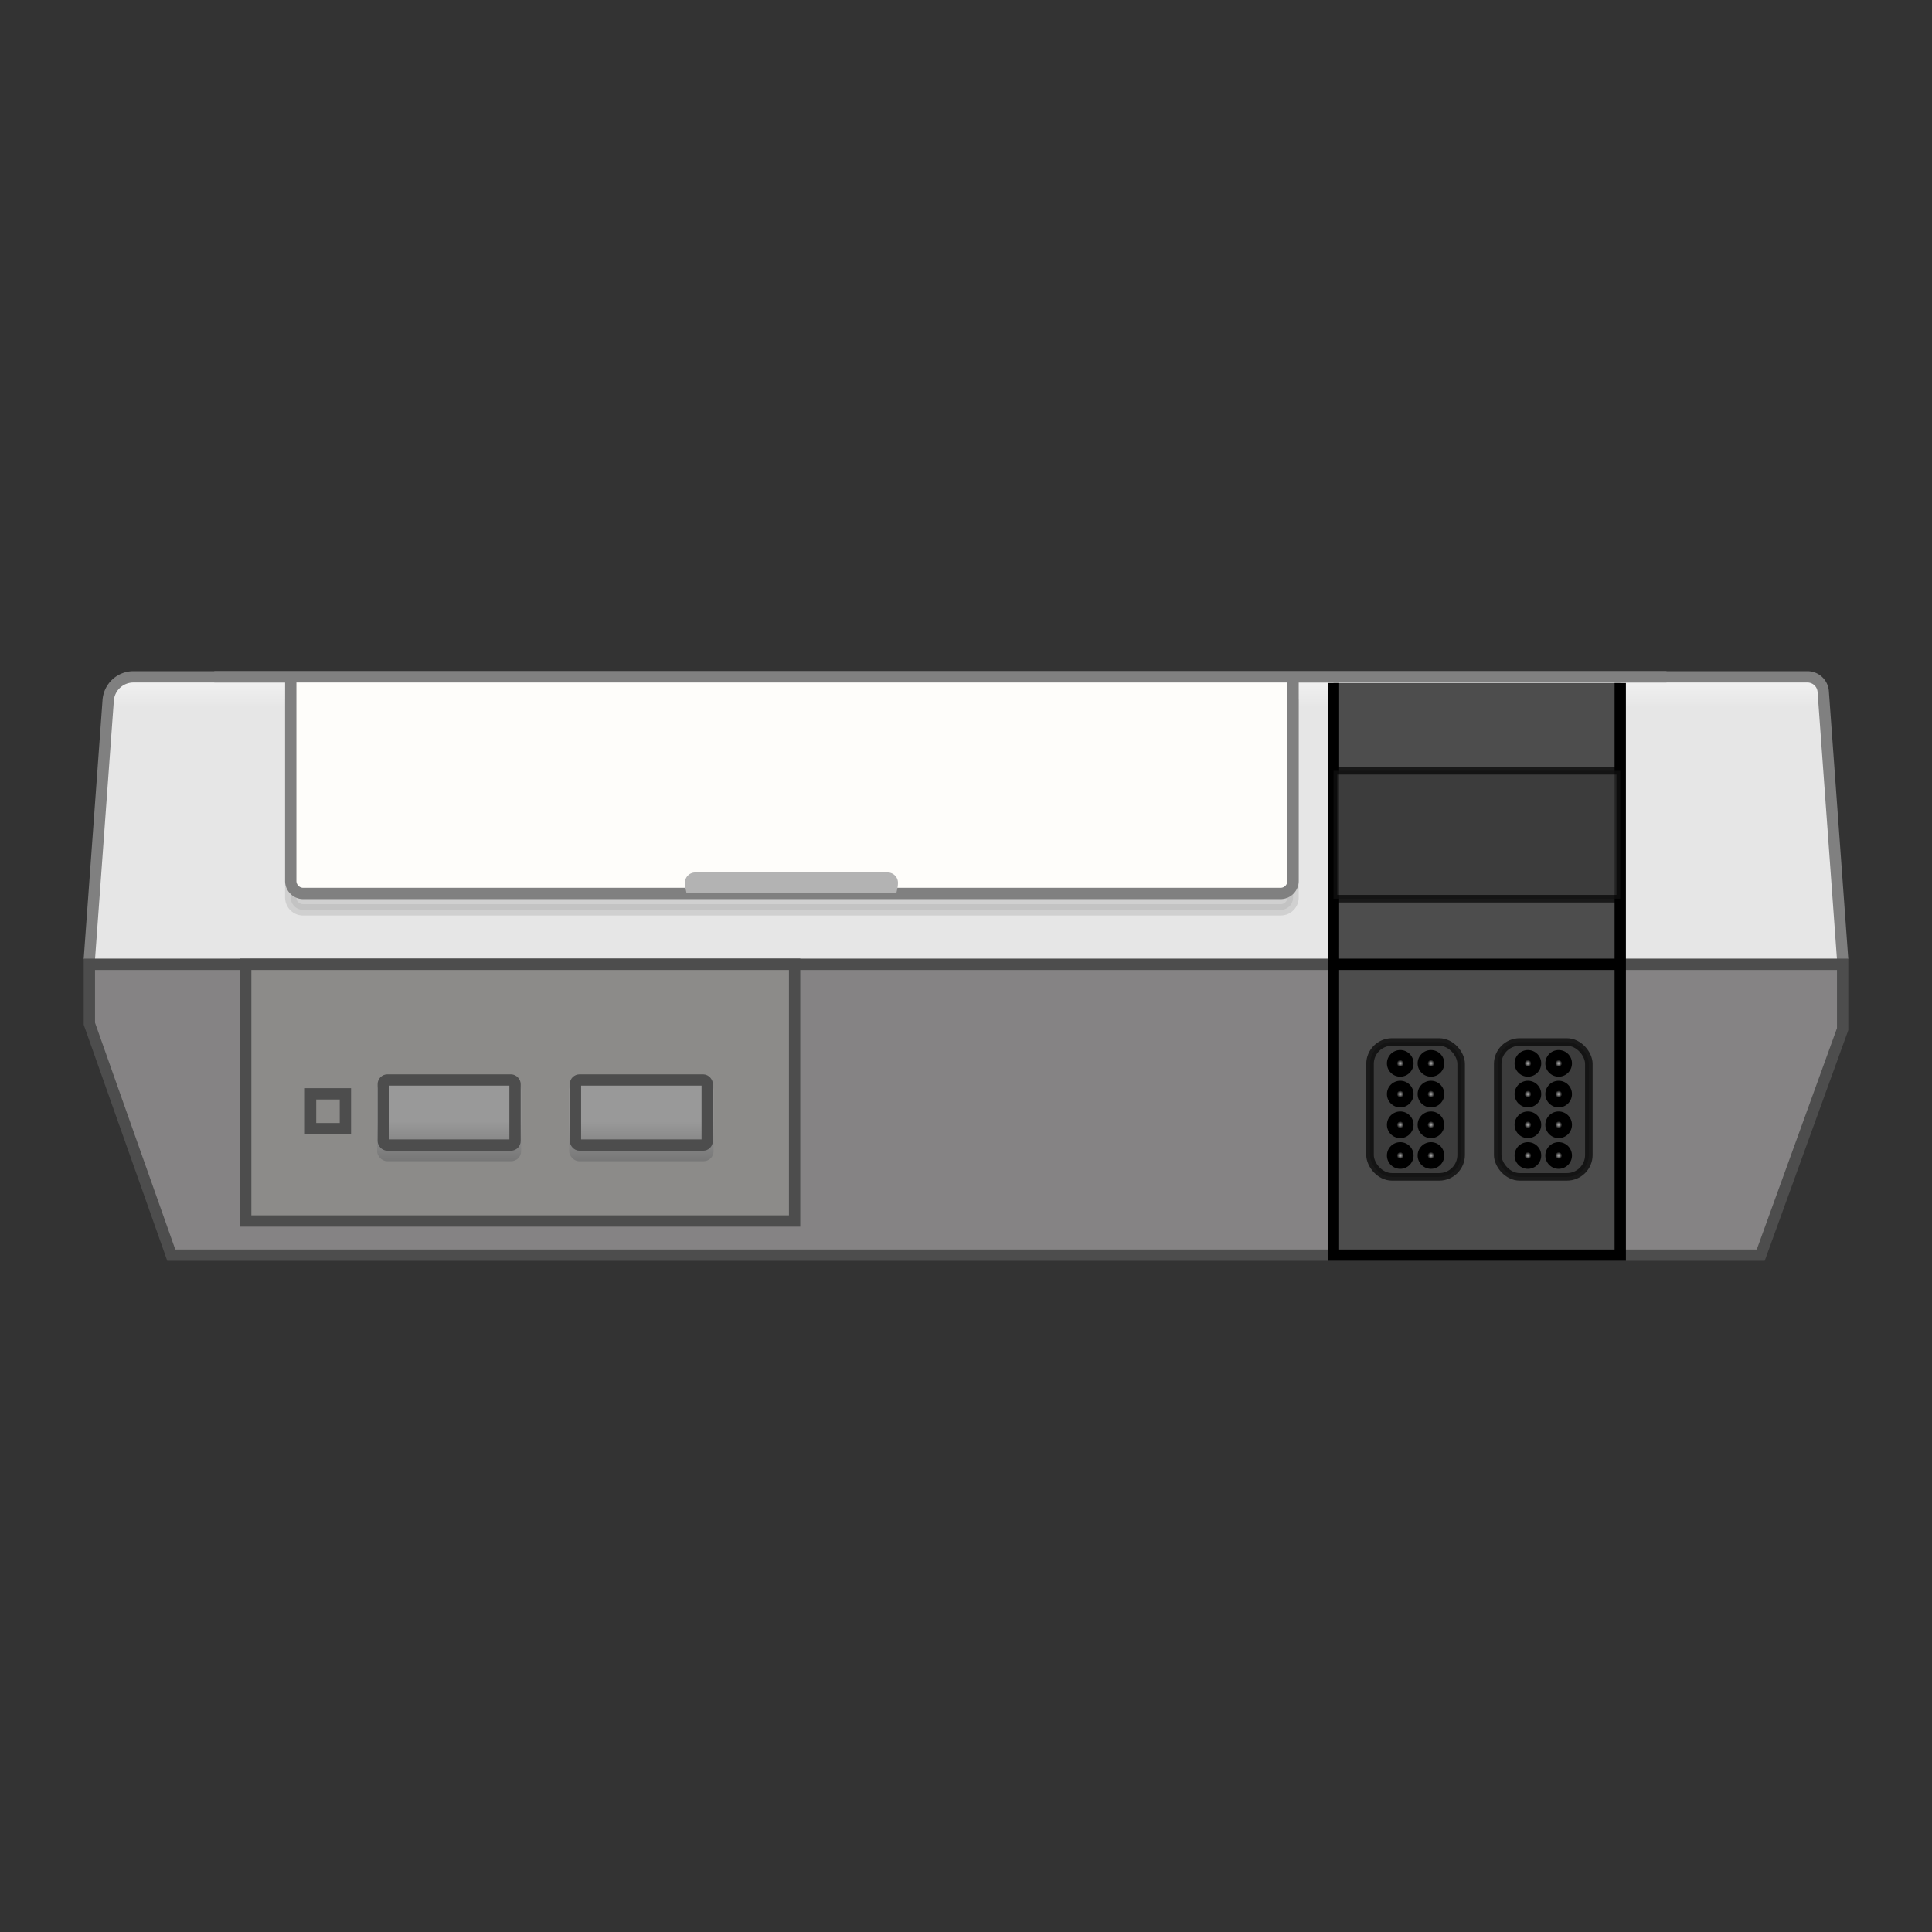 <svg id="Layer_1" data-name="Layer 1" xmlns="http://www.w3.org/2000/svg" xmlns:xlink="http://www.w3.org/1999/xlink" viewBox="0 0 512 512"><rect x="0" y="0" width="512" height="512" fill="#333333" stroke="none"/><defs><style>.cls-1,.cls-29,.cls-4{stroke:gray;}.cls-1,.cls-11,.cls-2,.cls-28,.cls-29,.cls-3,.cls-4,.cls-5,.cls-6,.cls-7,.cls-8{stroke-miterlimit:10;}.cls-1,.cls-2,.cls-28,.cls-29,.cls-3,.cls-4,.cls-5,.cls-6,.cls-7,.cls-8{stroke-width:3px;}.cls-1{fill:url(#linear-gradient);}.cls-2{fill:#858384;}.cls-2,.cls-7,.cls-8{stroke:#4d4d4d;}.cls-3{fill:#b3b3b3;opacity:0.43;}.cls-3,.cls-5{stroke:#b3b3b3;}.cls-4{fill:#fefdfa;}.cls-28,.cls-29,.cls-5,.cls-8{fill:none;}.cls-6{fill:#4d4d4d;}.cls-11,.cls-28,.cls-6{stroke:#000;}.cls-7{fill:#8c8b89;}.cls-9{fill:url(#linear-gradient-2);}.cls-10{fill:url(#linear-gradient-3);}.cls-11{fill:#353535;stroke-width:2px;opacity:0.67;}.cls-12{fill:url(#radial-gradient);}.cls-13{fill:url(#radial-gradient-2);}.cls-14{fill:url(#radial-gradient-3);}.cls-15{fill:url(#radial-gradient-4);}.cls-16{fill:url(#radial-gradient-5);}.cls-17{fill:url(#radial-gradient-6);}.cls-18{fill:url(#radial-gradient-7);}.cls-19{fill:url(#radial-gradient-8);}.cls-20{fill:url(#radial-gradient-9);}.cls-21{fill:url(#radial-gradient-10);}.cls-22{fill:url(#radial-gradient-11);}.cls-23{fill:url(#radial-gradient-12);}.cls-24{fill:url(#radial-gradient-13);}.cls-25{fill:url(#radial-gradient-14);}.cls-26{fill:url(#radial-gradient-15);}.cls-27{fill:url(#radial-gradient-16);}</style><linearGradient id="linear-gradient" x1="256" y1="254.28" x2="256" y2="179.37" gradientUnits="userSpaceOnUse"><stop offset="0.89" stop-color="#e6e6e6"/><stop offset="1" stop-color="#f2f2f2"/></linearGradient><linearGradient id="linear-gradient-2" x1="119.02" y1="320.26" x2="119.02" y2="297.22" gradientUnits="userSpaceOnUse"><stop offset="0" stop-color="#4d4d4d"/><stop offset="1" stop-color="#999"/></linearGradient><linearGradient id="linear-gradient-3" x1="169.97" y1="320.6" x2="169.97" y2="297.22" xlink:href="#linear-gradient-2"/><radialGradient id="radial-gradient" cx="371.08" cy="281.8" r="3.53" gradientUnits="userSpaceOnUse"><stop offset="0.05" stop-color="#999"/><stop offset="0.26"/></radialGradient><radialGradient id="radial-gradient-2" cx="371.08" cy="289.94" r="3.53" xlink:href="#radial-gradient"/><radialGradient id="radial-gradient-3" cx="371.08" cy="298.08" r="3.53" xlink:href="#radial-gradient"/><radialGradient id="radial-gradient-4" cx="371.08" cy="306.22" r="3.53" xlink:href="#radial-gradient"/><radialGradient id="radial-gradient-5" cx="379.22" cy="281.8" r="3.53" xlink:href="#radial-gradient"/><radialGradient id="radial-gradient-6" cx="379.22" cy="289.94" r="3.53" xlink:href="#radial-gradient"/><radialGradient id="radial-gradient-7" cx="379.22" cy="298.08" r="3.53" xlink:href="#radial-gradient"/><radialGradient id="radial-gradient-8" cx="379.22" cy="306.22" r="3.53" xlink:href="#radial-gradient"/><radialGradient id="radial-gradient-9" cx="404.91" cy="281.8" r="3.53" xlink:href="#radial-gradient"/><radialGradient id="radial-gradient-10" cx="404.91" cy="289.94" r="3.53" xlink:href="#radial-gradient"/><radialGradient id="radial-gradient-11" cx="404.91" cy="298.08" r="3.53" xlink:href="#radial-gradient"/><radialGradient id="radial-gradient-12" cx="404.91" cy="306.22" r="3.53" xlink:href="#radial-gradient"/><radialGradient id="radial-gradient-13" cx="413.06" cy="281.8" r="3.53" xlink:href="#radial-gradient"/><radialGradient id="radial-gradient-14" cx="413.06" cy="289.94" r="3.53" xlink:href="#radial-gradient"/><radialGradient id="radial-gradient-15" cx="413.06" cy="298.08" r="3.53" xlink:href="#radial-gradient"/><radialGradient id="radial-gradient-16" cx="413.06" cy="306.22" r="3.53" xlink:href="#radial-gradient"/></defs><title>nes</title><path class="cls-1" d="M23.67,254.28l5-68.69a6.71,6.71,0,0,1,6.69-6.22H479a4.19,4.19,0,0,1,4.17,3.88l5.15,71"/><polygon class="cls-2" points="45.39 332.63 466.61 332.63 488.32 272.74 488.32 255.55 23.68 255.55 23.68 271.29 45.39 332.63"/><path class="cls-3" d="M342.67,185.39v52.47a3.26,3.26,0,0,1-3.26,3.26H80.31a3.26,3.26,0,0,1-3.26-3.26V185.34"/><path class="cls-4" d="M342.67,179.42v54a3.32,3.32,0,0,1-3.26,3.36H80.31a3.32,3.32,0,0,1-3.26-3.36v-54"/><path class="cls-5" d="M184.25,232.72h51a1.22,1.22,0,0,1,1.22,1.22h0a5.91,5.91,0,0,1-.13,1.22h-53.2a5.91,5.91,0,0,1-.13-1.22h0A1.22,1.22,0,0,1,184.25,232.72Z"/><polyline class="cls-6" points="429.38 181 429.38 332.63 353.38 332.63 353.39 181"/><rect class="cls-7" x="65.11" y="255.55" width="145.47" height="68.03"/><rect class="cls-8" x="82.3" y="289.88" width="9.23" height="9.23"/><rect class="cls-9" x="99.93" y="286.21" width="38.18" height="21.52" rx="2.65" ry="2.65"/><rect class="cls-10" x="150.84" y="286.21" width="38.26" height="21.52" rx="2.63" ry="2.63"/><rect class="cls-8" x="101.57" y="286.21" width="34.92" height="17.25" rx="1.09" ry="1.09"/><rect class="cls-8" x="152.5" y="286.21" width="34.92" height="17.25" rx="1.09" ry="1.09"/><rect class="cls-11" x="363.07" y="276.14" width="24.15" height="35.74" rx="5.8" ry="5.8"/><circle class="cls-12" cx="371.08" cy="281.8" r="3.53"/><circle class="cls-13" cx="371.08" cy="289.94" r="3.53"/><circle class="cls-14" cx="371.08" cy="298.08" r="3.53"/><circle class="cls-15" cx="371.08" cy="306.22" r="3.53"/><circle class="cls-16" cx="379.22" cy="281.8" r="3.53"/><circle class="cls-17" cx="379.22" cy="289.94" r="3.53"/><circle class="cls-18" cx="379.22" cy="298.08" r="3.53"/><circle class="cls-19" cx="379.22" cy="306.22" r="3.53"/><rect class="cls-11" x="396.91" y="276.14" width="24.15" height="35.74" rx="5.8" ry="5.8"/><circle class="cls-20" cx="404.91" cy="281.8" r="3.53"/><circle class="cls-21" cx="404.91" cy="289.94" r="3.53"/><circle class="cls-22" cx="404.91" cy="298.08" r="3.53"/><circle class="cls-23" cx="404.91" cy="306.22" r="3.53"/><circle class="cls-24" cx="413.06" cy="281.8" r="3.53"/><circle class="cls-25" cx="413.06" cy="289.94" r="3.53"/><circle class="cls-26" cx="413.06" cy="298.08" r="3.53"/><circle class="cls-27" cx="413.06" cy="306.22" r="3.53"/><line class="cls-28" x1="429.38" y1="255.55" x2="353.39" y2="255.55"/><rect class="cls-11" x="353.39" y="204.26" width="75.99" height="33.91"/><line class="cls-29" x1="441.64" y1="179.37" x2="56.79" y2="179.37"/></svg>